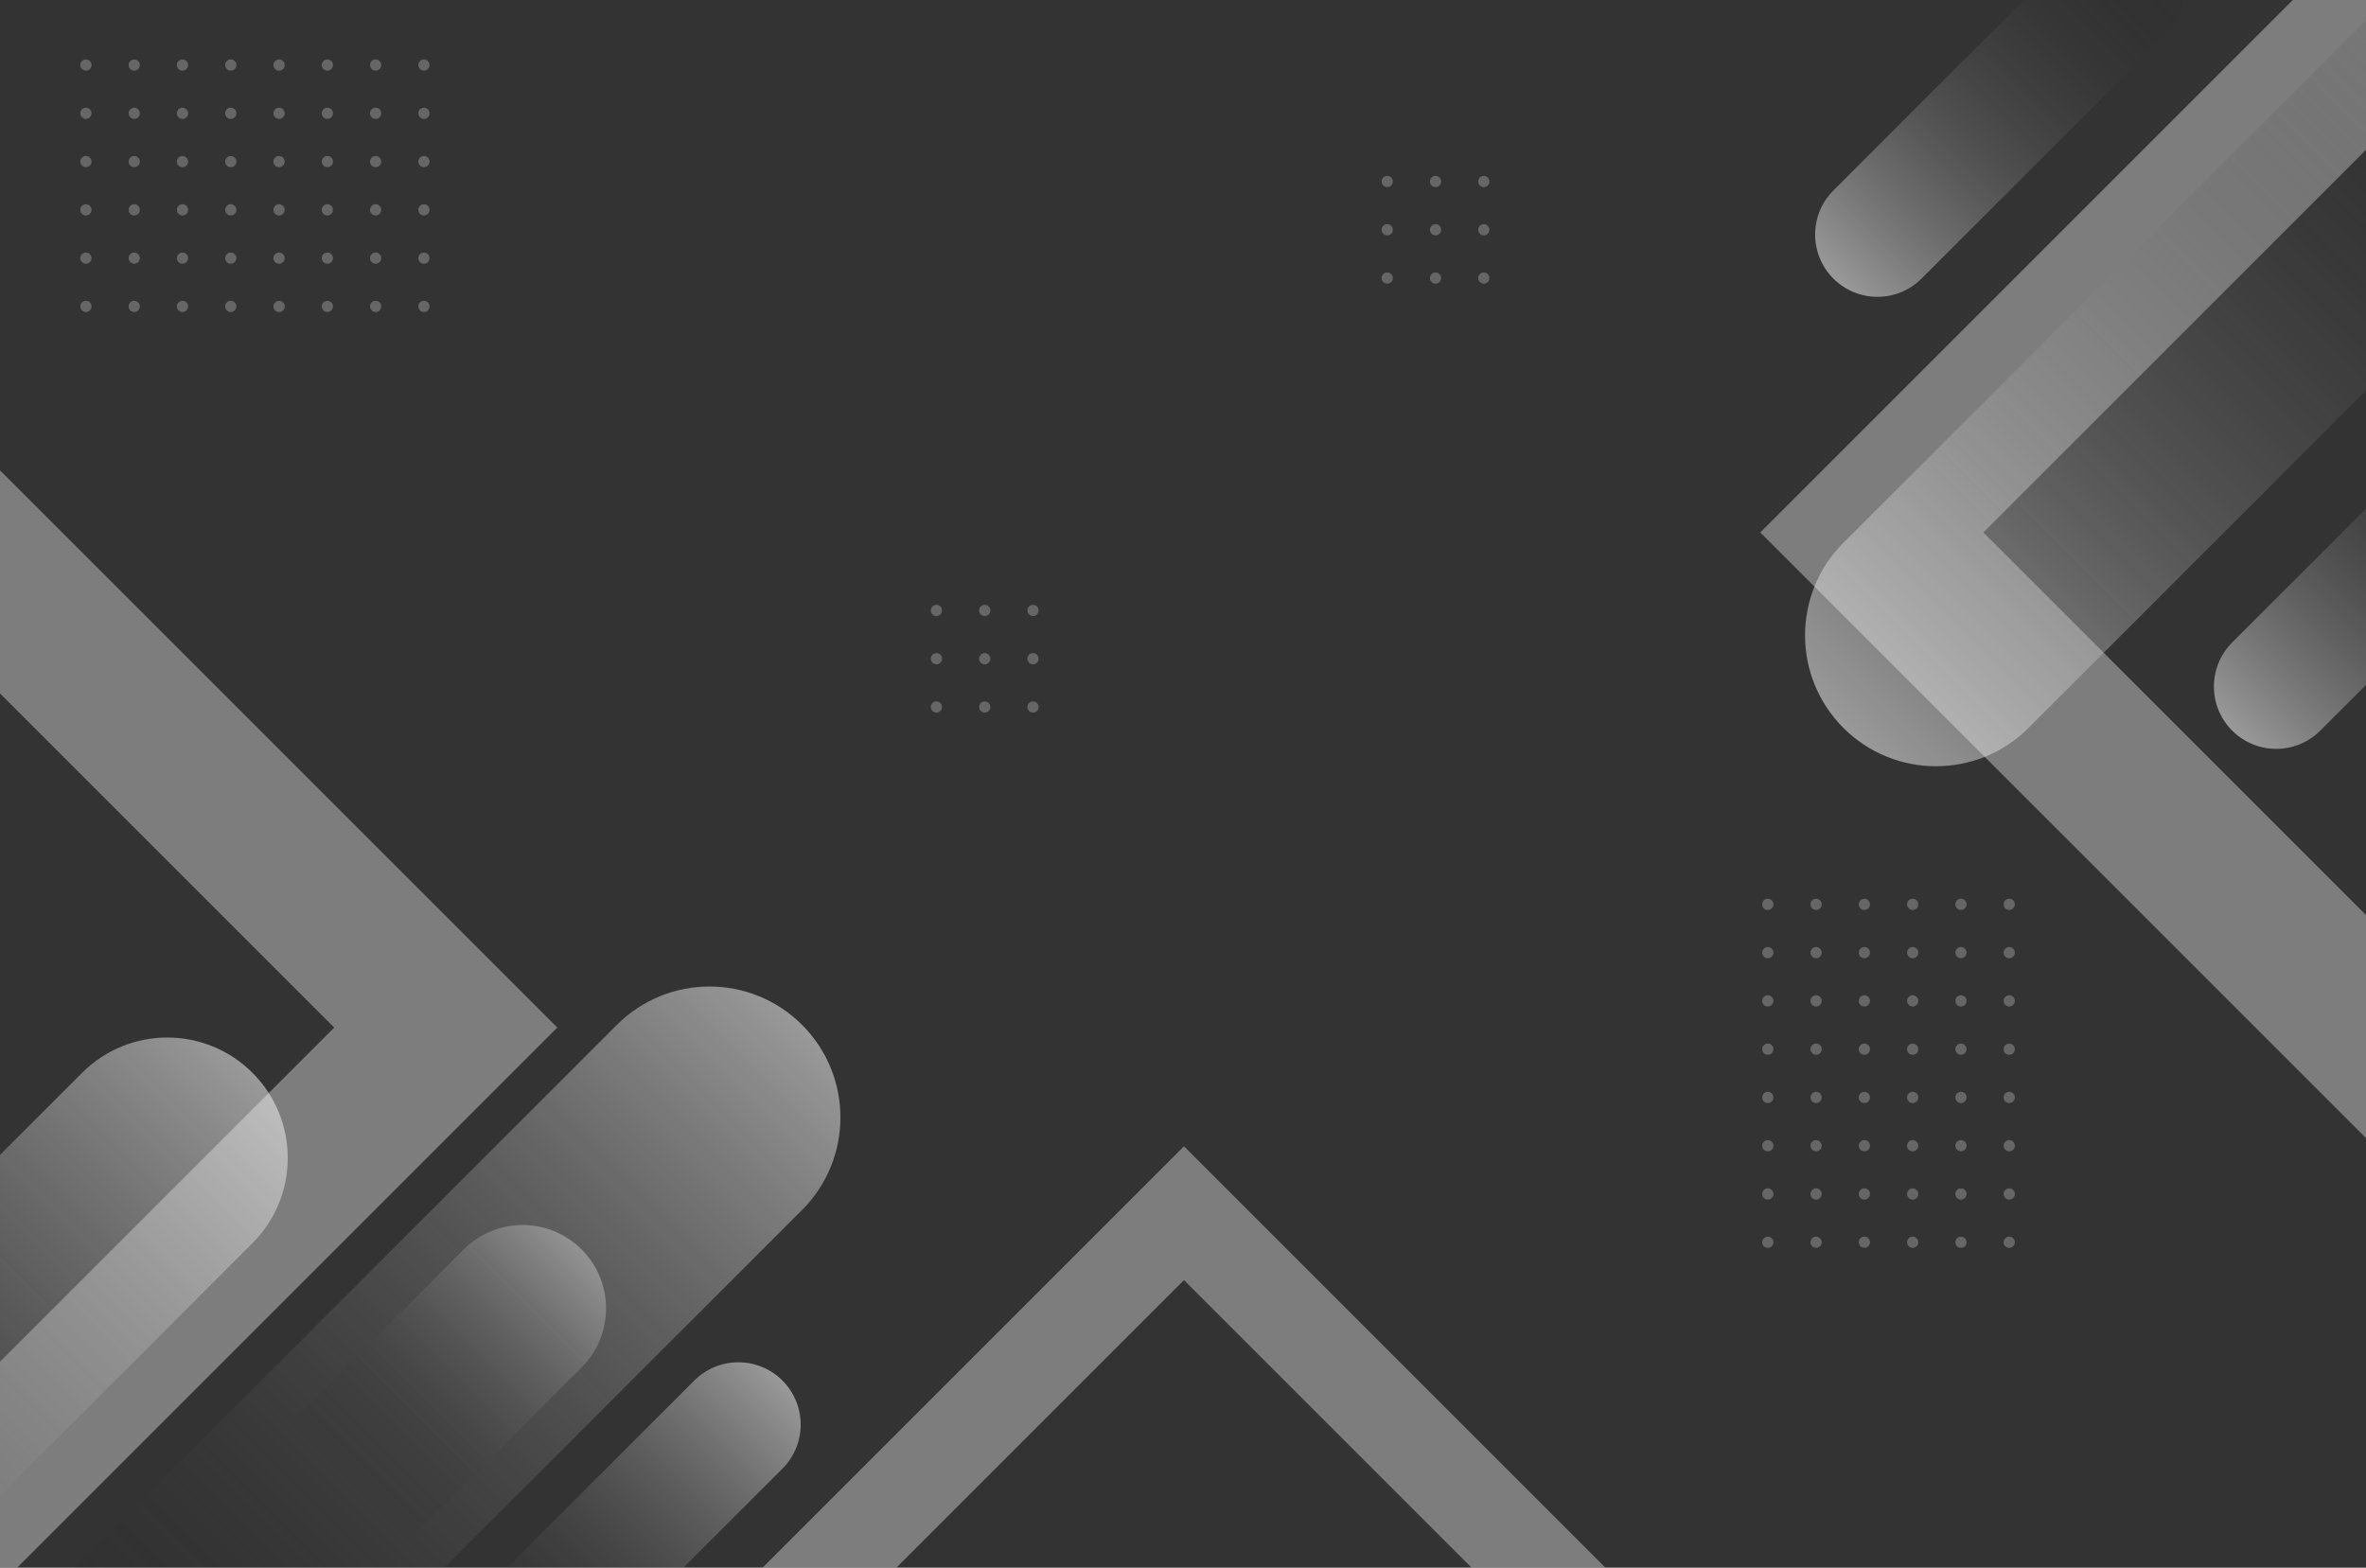 <svg width="750" height="497" viewBox="0 0 750 497" fill="none" xmlns="http://www.w3.org/2000/svg">
<rect x="0" y="0" width="750" height="497" fill="#333333" stroke="none"/>
<g opacity="0.5">
<path opacity="0.5" d="M29.02 20.62C29.02 21.6 28.22 22.4 27.24 22.4C26.26 22.4 25.46 21.6 25.46 20.62C25.46 19.64 26.26 18.84 27.24 18.84C28.22 18.84 29.02 19.64 29.02 20.62Z" fill="white"/>
<path opacity="0.5" d="M42.55 22.4C43.533 22.4 44.33 21.603 44.33 20.62C44.33 19.637 43.533 18.84 42.55 18.84C41.567 18.84 40.77 19.637 40.77 20.62C40.77 21.603 41.567 22.4 42.55 22.4Z" fill="white"/>
<path opacity="0.5" d="M57.85 22.4C58.833 22.4 59.63 21.603 59.63 20.62C59.63 19.637 58.833 18.84 57.85 18.84C56.867 18.84 56.07 19.637 56.07 20.62C56.07 21.603 56.867 22.4 57.85 22.4Z" fill="white"/>
<path opacity="0.5" d="M74.94 20.62C74.94 21.6 74.14 22.4 73.16 22.4C72.18 22.4 71.38 21.6 71.38 20.62C71.38 19.64 72.18 18.84 73.16 18.84C74.14 18.84 74.94 19.64 74.94 20.62Z" fill="white"/>
<path opacity="0.5" d="M88.46 22.4C89.443 22.4 90.24 21.603 90.24 20.62C90.24 19.637 89.443 18.84 88.46 18.84C87.477 18.84 86.68 19.637 86.68 20.62C86.68 21.603 87.477 22.4 88.46 22.4Z" fill="white"/>
<path opacity="0.5" d="M103.77 22.4C104.753 22.4 105.55 21.603 105.55 20.62C105.55 19.637 104.753 18.84 103.77 18.84C102.787 18.84 101.99 19.637 101.99 20.62C101.99 21.603 102.787 22.4 103.77 22.4Z" fill="white"/>
<path opacity="0.5" d="M119.07 22.4C120.053 22.4 120.85 21.603 120.85 20.62C120.85 19.637 120.053 18.84 119.07 18.84C118.087 18.84 117.29 19.637 117.29 20.62C117.29 21.603 118.087 22.4 119.07 22.4Z" fill="white"/>
<path opacity="0.5" d="M134.38 22.4C135.363 22.4 136.16 21.603 136.16 20.62C136.16 19.637 135.363 18.84 134.38 18.84C133.397 18.84 132.6 19.637 132.6 20.62C132.6 21.603 133.397 22.4 134.38 22.4Z" fill="white"/>
<path opacity="0.5" d="M29.02 35.92C29.02 36.9 28.22 37.7 27.24 37.7C26.26 37.7 25.46 36.9 25.46 35.92C25.46 34.94 26.26 34.14 27.24 34.14C28.22 34.15 29.02 34.94 29.02 35.92Z" fill="white"/>
<path opacity="0.5" d="M42.55 37.7C43.533 37.7 44.33 36.903 44.33 35.92C44.33 34.937 43.533 34.14 42.55 34.14C41.567 34.14 40.77 34.937 40.77 35.92C40.77 36.903 41.567 37.7 42.55 37.7Z" fill="white"/>
<path opacity="0.5" d="M57.85 37.7C58.833 37.7 59.63 36.903 59.63 35.92C59.63 34.937 58.833 34.14 57.85 34.14C56.867 34.14 56.07 34.937 56.07 35.92C56.07 36.903 56.867 37.7 57.85 37.7Z" fill="white"/>
<path opacity="0.5" d="M74.94 35.92C74.94 36.9 74.14 37.7 73.16 37.7C72.18 37.7 71.38 36.9 71.38 35.92C71.38 34.94 72.18 34.14 73.16 34.14C74.14 34.15 74.94 34.94 74.94 35.92Z" fill="white"/>
<path opacity="0.5" d="M88.46 37.7C89.443 37.7 90.24 36.903 90.24 35.92C90.24 34.937 89.443 34.14 88.46 34.14C87.477 34.14 86.68 34.937 86.68 35.92C86.68 36.903 87.477 37.7 88.46 37.7Z" fill="white"/>
<path opacity="0.5" d="M103.77 37.7C104.753 37.7 105.55 36.903 105.55 35.92C105.55 34.937 104.753 34.14 103.77 34.14C102.787 34.14 101.99 34.937 101.99 35.92C101.99 36.903 102.787 37.7 103.77 37.7Z" fill="white"/>
<path opacity="0.5" d="M119.07 37.7C120.053 37.7 120.85 36.903 120.85 35.92C120.85 34.937 120.053 34.14 119.07 34.14C118.087 34.14 117.29 34.937 117.29 35.92C117.29 36.903 118.087 37.7 119.07 37.7Z" fill="white"/>
<path opacity="0.5" d="M134.38 37.7C135.363 37.7 136.16 36.903 136.16 35.92C136.16 34.937 135.363 34.14 134.38 34.14C133.397 34.14 132.6 34.937 132.6 35.92C132.6 36.903 133.397 37.7 134.38 37.7Z" fill="white"/>
<path opacity="0.5" d="M29.02 51.23C29.02 52.21 28.22 53.01 27.24 53.01C26.26 53.01 25.46 52.21 25.46 51.23C25.46 50.25 26.26 49.45 27.24 49.45C28.22 49.45 29.02 50.25 29.02 51.23Z" fill="white"/>
<path opacity="0.5" d="M42.55 53.01C43.533 53.01 44.33 52.213 44.33 51.23C44.33 50.247 43.533 49.45 42.55 49.45C41.567 49.45 40.77 50.247 40.77 51.23C40.77 52.213 41.567 53.01 42.55 53.01Z" fill="white"/>
<path opacity="0.5" d="M57.85 53.01C58.833 53.01 59.63 52.213 59.63 51.23C59.63 50.247 58.833 49.45 57.85 49.45C56.867 49.45 56.07 50.247 56.07 51.23C56.07 52.213 56.867 53.01 57.85 53.01Z" fill="white"/>
<path opacity="0.5" d="M74.94 51.23C74.94 52.21 74.14 53.01 73.16 53.01C72.18 53.01 71.38 52.21 71.38 51.23C71.38 50.25 72.18 49.45 73.16 49.45C74.14 49.45 74.94 50.25 74.94 51.23Z" fill="white"/>
<path opacity="0.5" d="M88.46 53.01C89.443 53.01 90.24 52.213 90.24 51.23C90.24 50.247 89.443 49.45 88.46 49.45C87.477 49.45 86.68 50.247 86.68 51.23C86.68 52.213 87.477 53.01 88.46 53.01Z" fill="white"/>
<path opacity="0.5" d="M103.77 53.01C104.753 53.01 105.55 52.213 105.55 51.23C105.55 50.247 104.753 49.45 103.77 49.45C102.787 49.45 101.99 50.247 101.99 51.23C101.99 52.213 102.787 53.01 103.77 53.01Z" fill="white"/>
<path opacity="0.5" d="M119.07 53.01C120.053 53.01 120.85 52.213 120.85 51.23C120.85 50.247 120.053 49.45 119.07 49.45C118.087 49.45 117.29 50.247 117.29 51.23C117.29 52.213 118.087 53.01 119.07 53.01Z" fill="white"/>
<path opacity="0.5" d="M134.38 53.01C135.363 53.01 136.16 52.213 136.16 51.23C136.16 50.247 135.363 49.45 134.38 49.45C133.397 49.45 132.6 50.247 132.6 51.23C132.6 52.213 133.397 53.01 134.38 53.01Z" fill="white"/>
<path opacity="0.5" d="M29.02 66.53C29.02 67.51 28.22 68.31 27.24 68.31C26.26 68.31 25.46 67.51 25.46 66.53C25.46 65.55 26.26 64.75 27.24 64.75C28.22 64.76 29.02 65.55 29.02 66.53Z" fill="white"/>
<path opacity="0.5" d="M42.55 68.31C43.533 68.31 44.33 67.513 44.33 66.53C44.33 65.547 43.533 64.75 42.55 64.75C41.567 64.75 40.77 65.547 40.77 66.53C40.77 67.513 41.567 68.31 42.55 68.31Z" fill="white"/>
<path opacity="0.5" d="M57.85 68.31C58.833 68.31 59.63 67.513 59.63 66.53C59.63 65.547 58.833 64.75 57.85 64.75C56.867 64.75 56.07 65.547 56.07 66.53C56.07 67.513 56.867 68.31 57.85 68.31Z" fill="white"/>
<path opacity="0.5" d="M74.94 66.53C74.94 67.51 74.14 68.31 73.16 68.31C72.18 68.31 71.38 67.51 71.38 66.53C71.38 65.55 72.18 64.75 73.16 64.75C74.14 64.76 74.94 65.55 74.94 66.53Z" fill="white"/>
<path opacity="0.5" d="M88.46 68.31C89.443 68.31 90.24 67.513 90.24 66.53C90.24 65.547 89.443 64.75 88.46 64.75C87.477 64.75 86.68 65.547 86.68 66.53C86.68 67.513 87.477 68.31 88.46 68.31Z" fill="white"/>
<path opacity="0.5" d="M103.77 68.31C104.753 68.31 105.55 67.513 105.55 66.53C105.55 65.547 104.753 64.75 103.77 64.75C102.787 64.75 101.99 65.547 101.99 66.53C101.99 67.513 102.787 68.31 103.77 68.31Z" fill="white"/>
<path opacity="0.5" d="M119.07 68.31C120.053 68.31 120.85 67.513 120.85 66.53C120.85 65.547 120.053 64.75 119.07 64.75C118.087 64.75 117.29 65.547 117.29 66.53C117.29 67.513 118.087 68.31 119.07 68.31Z" fill="white"/>
<path opacity="0.5" d="M134.38 68.31C135.363 68.31 136.16 67.513 136.16 66.53C136.16 65.547 135.363 64.75 134.38 64.75C133.397 64.75 132.6 65.547 132.6 66.53C132.6 67.513 133.397 68.31 134.38 68.31Z" fill="white"/>
<path opacity="0.5" d="M29.02 81.84C29.02 82.82 28.22 83.62 27.24 83.62C26.26 83.62 25.46 82.82 25.46 81.84C25.46 80.86 26.26 80.06 27.24 80.06C28.22 80.06 29.02 80.86 29.02 81.84Z" fill="white"/>
<path opacity="0.5" d="M42.55 83.62C43.533 83.62 44.33 82.823 44.33 81.84C44.33 80.857 43.533 80.06 42.55 80.06C41.567 80.06 40.77 80.857 40.77 81.84C40.77 82.823 41.567 83.62 42.55 83.62Z" fill="white"/>
<path opacity="0.5" d="M57.85 83.62C58.833 83.62 59.63 82.823 59.63 81.84C59.63 80.857 58.833 80.06 57.85 80.06C56.867 80.06 56.07 80.857 56.07 81.84C56.07 82.823 56.867 83.62 57.85 83.62Z" fill="white"/>
<path opacity="0.5" d="M74.94 81.84C74.94 82.82 74.14 83.62 73.16 83.62C72.18 83.62 71.38 82.82 71.38 81.84C71.38 80.86 72.18 80.06 73.16 80.06C74.14 80.06 74.94 80.86 74.94 81.84Z" fill="white"/>
<path opacity="0.5" d="M88.46 83.62C89.443 83.62 90.24 82.823 90.24 81.84C90.24 80.857 89.443 80.06 88.46 80.06C87.477 80.06 86.68 80.857 86.68 81.84C86.68 82.823 87.477 83.62 88.46 83.62Z" fill="white"/>
<path opacity="0.5" d="M103.77 83.62C104.753 83.62 105.55 82.823 105.55 81.84C105.55 80.857 104.753 80.06 103.77 80.06C102.787 80.06 101.99 80.857 101.99 81.84C101.99 82.823 102.787 83.62 103.77 83.62Z" fill="white"/>
<path opacity="0.5" d="M119.07 83.62C120.053 83.62 120.85 82.823 120.85 81.84C120.85 80.857 120.053 80.06 119.07 80.06C118.087 80.06 117.29 80.857 117.29 81.84C117.29 82.823 118.087 83.62 119.07 83.62Z" fill="white"/>
<path opacity="0.5" d="M134.38 83.62C135.363 83.62 136.16 82.823 136.16 81.84C136.16 80.857 135.363 80.06 134.38 80.06C133.397 80.06 132.6 80.857 132.6 81.84C132.6 82.823 133.397 83.62 134.38 83.62Z" fill="white"/>
<path opacity="0.5" d="M29.02 97.15C29.02 98.13 28.22 98.93 27.24 98.93C26.26 98.93 25.46 98.13 25.46 97.15C25.46 96.17 26.26 95.37 27.24 95.37C28.22 95.37 29.02 96.16 29.02 97.15Z" fill="white"/>
<path opacity="0.5" d="M42.55 98.93C43.533 98.93 44.33 98.133 44.33 97.15C44.33 96.167 43.533 95.37 42.55 95.37C41.567 95.37 40.77 96.167 40.77 97.15C40.77 98.133 41.567 98.93 42.55 98.93Z" fill="white"/>
<path opacity="0.5" d="M57.85 98.93C58.833 98.93 59.63 98.133 59.63 97.15C59.63 96.167 58.833 95.37 57.85 95.37C56.867 95.37 56.07 96.167 56.07 97.15C56.07 98.133 56.867 98.93 57.85 98.93Z" fill="white"/>
<path opacity="0.5" d="M74.94 97.15C74.94 98.13 74.14 98.93 73.16 98.93C72.18 98.93 71.38 98.13 71.38 97.15C71.38 96.17 72.18 95.37 73.16 95.37C74.14 95.37 74.94 96.16 74.94 97.15Z" fill="white"/>
<path opacity="0.5" d="M88.46 98.93C89.443 98.93 90.24 98.133 90.24 97.15C90.24 96.167 89.443 95.37 88.46 95.37C87.477 95.37 86.68 96.167 86.68 97.15C86.68 98.133 87.477 98.93 88.46 98.93Z" fill="white"/>
<path opacity="0.5" d="M103.77 98.93C104.753 98.93 105.55 98.133 105.55 97.15C105.55 96.167 104.753 95.37 103.77 95.37C102.787 95.37 101.99 96.167 101.99 97.15C101.99 98.133 102.787 98.93 103.77 98.93Z" fill="white"/>
<path opacity="0.5" d="M119.07 98.93C120.053 98.93 120.85 98.133 120.85 97.15C120.85 96.167 120.053 95.37 119.07 95.37C118.087 95.37 117.29 96.167 117.29 97.15C117.29 98.133 118.087 98.93 119.07 98.93Z" fill="white"/>
<path opacity="0.5" d="M134.38 98.93C135.363 98.93 136.16 98.133 136.16 97.15C136.16 96.167 135.363 95.37 134.38 95.37C133.397 95.37 132.6 96.167 132.6 97.15C132.6 98.133 133.397 98.93 134.38 98.93Z" fill="white"/>
</g>
<g opacity="0.5">
<path opacity="0.5" d="M636.91 288.48C637.893 288.48 638.69 287.683 638.69 286.7C638.69 285.717 637.893 284.92 636.91 284.92C635.927 284.92 635.13 285.717 635.13 286.7C635.13 287.683 635.927 288.48 636.91 288.48Z" fill="white"/>
<path opacity="0.5" d="M636.91 303.79C637.893 303.79 638.69 302.993 638.69 302.01C638.69 301.027 637.893 300.23 636.91 300.23C635.927 300.23 635.13 301.027 635.13 302.01C635.13 302.993 635.927 303.79 636.91 303.79Z" fill="white"/>
<path opacity="0.5" d="M636.91 319.09C637.893 319.09 638.69 318.293 638.69 317.31C638.69 316.327 637.893 315.53 636.91 315.53C635.927 315.53 635.13 316.327 635.13 317.31C635.13 318.293 635.927 319.09 636.91 319.09Z" fill="white"/>
<path opacity="0.5" d="M636.91 334.4C637.893 334.4 638.69 333.603 638.69 332.62C638.69 331.637 637.893 330.84 636.91 330.84C635.927 330.84 635.13 331.637 635.13 332.62C635.13 333.603 635.927 334.4 636.91 334.4Z" fill="white"/>
<path opacity="0.5" d="M636.91 349.7C637.893 349.7 638.69 348.903 638.69 347.92C638.69 346.937 637.893 346.14 636.91 346.14C635.927 346.14 635.13 346.937 635.13 347.92C635.13 348.903 635.927 349.7 636.91 349.7Z" fill="white"/>
<path opacity="0.5" d="M636.91 365.01C637.893 365.01 638.69 364.213 638.69 363.23C638.69 362.247 637.893 361.45 636.91 361.45C635.927 361.45 635.13 362.247 635.13 363.23C635.13 364.213 635.927 365.01 636.91 365.01Z" fill="white"/>
<path opacity="0.5" d="M636.91 380.31C637.893 380.31 638.69 379.513 638.69 378.53C638.69 377.547 637.893 376.75 636.91 376.75C635.927 376.75 635.13 377.547 635.13 378.53C635.13 379.513 635.927 380.31 636.91 380.31Z" fill="white"/>
<path opacity="0.5" d="M636.91 395.61C635.93 395.61 635.13 394.81 635.13 393.83C635.13 392.85 635.93 392.05 636.91 392.05C637.89 392.05 638.69 392.85 638.69 393.83C638.69 394.82 637.89 395.61 636.91 395.61Z" fill="white"/>
<path opacity="0.5" d="M621.61 288.48C620.63 288.48 619.83 287.68 619.83 286.7C619.83 285.72 620.63 284.92 621.61 284.92C622.59 284.92 623.39 285.72 623.39 286.7C623.38 287.68 622.59 288.48 621.61 288.48Z" fill="white"/>
<path opacity="0.5" d="M621.61 303.78C620.63 303.78 619.83 302.98 619.83 302C619.83 301.02 620.63 300.22 621.61 300.22C622.59 300.22 623.39 301.02 623.39 302C623.38 302.99 622.59 303.78 621.61 303.78Z" fill="white"/>
<path opacity="0.5" d="M621.61 319.09C620.63 319.09 619.83 318.29 619.83 317.31C619.83 316.33 620.63 315.53 621.61 315.53C622.59 315.53 623.39 316.33 623.39 317.31C623.38 318.29 622.59 319.09 621.61 319.09Z" fill="white"/>
<path opacity="0.5" d="M621.61 334.39C620.63 334.39 619.83 333.59 619.83 332.61C619.83 331.63 620.63 330.83 621.61 330.83C622.59 330.83 623.39 331.63 623.39 332.61C623.38 333.6 622.59 334.39 621.61 334.39Z" fill="white"/>
<path opacity="0.5" d="M621.61 349.7C620.63 349.7 619.83 348.9 619.83 347.92C619.83 346.94 620.63 346.14 621.61 346.14C622.59 346.14 623.39 346.94 623.39 347.92C623.38 348.9 622.59 349.7 621.61 349.7Z" fill="white"/>
<path opacity="0.5" d="M621.61 365C620.63 365 619.83 364.2 619.83 363.22C619.83 362.24 620.63 361.44 621.61 361.44C622.59 361.44 623.39 362.24 623.39 363.22C623.39 364.2 622.59 365 621.61 365Z" fill="white"/>
<path opacity="0.5" d="M621.61 380.31C620.63 380.31 619.83 379.51 619.83 378.53C619.83 377.55 620.63 376.75 621.61 376.75C622.59 376.75 623.39 377.55 623.39 378.53C623.39 379.51 622.59 380.31 621.61 380.31Z" fill="white"/>
<path opacity="0.5" d="M621.61 395.61C620.63 395.61 619.83 394.81 619.83 393.83C619.83 392.85 620.63 392.05 621.61 392.05C622.59 392.05 623.39 392.85 623.39 393.83C623.38 394.82 622.59 395.61 621.61 395.61Z" fill="white"/>
<path opacity="0.5" d="M606.3 288.48C607.283 288.48 608.08 287.683 608.08 286.7C608.08 285.717 607.283 284.92 606.3 284.92C605.317 284.92 604.52 285.717 604.52 286.7C604.52 287.683 605.317 288.48 606.3 288.48Z" fill="white"/>
<path opacity="0.5" d="M606.3 303.79C607.283 303.79 608.08 302.993 608.08 302.01C608.08 301.027 607.283 300.23 606.3 300.23C605.317 300.23 604.52 301.027 604.52 302.01C604.52 302.993 605.317 303.79 606.3 303.79Z" fill="white"/>
<path opacity="0.5" d="M606.3 319.09C607.283 319.09 608.08 318.293 608.08 317.31C608.08 316.327 607.283 315.53 606.3 315.53C605.317 315.53 604.52 316.327 604.52 317.31C604.52 318.293 605.317 319.09 606.3 319.09Z" fill="white"/>
<path opacity="0.5" d="M606.3 334.4C607.283 334.4 608.08 333.603 608.08 332.62C608.08 331.637 607.283 330.84 606.3 330.84C605.317 330.84 604.52 331.637 604.52 332.62C604.52 333.603 605.317 334.4 606.3 334.4Z" fill="white"/>
<path opacity="0.5" d="M606.3 349.7C607.283 349.7 608.08 348.903 608.08 347.92C608.08 346.937 607.283 346.14 606.3 346.14C605.317 346.14 604.52 346.937 604.52 347.92C604.52 348.903 605.317 349.7 606.3 349.7Z" fill="white"/>
<path opacity="0.5" d="M606.3 365.01C607.283 365.01 608.08 364.213 608.08 363.23C608.08 362.247 607.283 361.45 606.3 361.45C605.317 361.45 604.52 362.247 604.52 363.23C604.52 364.213 605.317 365.01 606.3 365.01Z" fill="white"/>
<path opacity="0.5" d="M606.3 380.31C607.283 380.31 608.08 379.513 608.08 378.53C608.08 377.547 607.283 376.75 606.3 376.75C605.317 376.75 604.52 377.547 604.52 378.53C604.52 379.513 605.317 380.31 606.3 380.31Z" fill="white"/>
<path opacity="0.5" d="M606.3 395.61C605.32 395.61 604.52 394.81 604.52 393.83C604.52 392.85 605.32 392.05 606.3 392.05C607.28 392.05 608.08 392.85 608.08 393.83C608.08 394.82 607.28 395.61 606.3 395.61Z" fill="white"/>
<path opacity="0.5" d="M590.99 288.48C591.973 288.48 592.77 287.683 592.77 286.7C592.77 285.717 591.973 284.92 590.99 284.92C590.007 284.92 589.21 285.717 589.21 286.7C589.21 287.683 590.007 288.48 590.99 288.48Z" fill="white"/>
<path opacity="0.5" d="M590.99 303.79C591.973 303.79 592.77 302.993 592.77 302.01C592.77 301.027 591.973 300.23 590.99 300.23C590.007 300.23 589.21 301.027 589.21 302.01C589.21 302.993 590.007 303.79 590.99 303.79Z" fill="white"/>
<path opacity="0.5" d="M590.99 319.09C591.973 319.09 592.77 318.293 592.77 317.31C592.77 316.327 591.973 315.53 590.99 315.53C590.007 315.53 589.21 316.327 589.21 317.31C589.21 318.293 590.007 319.09 590.99 319.09Z" fill="white"/>
<path opacity="0.5" d="M590.99 334.4C591.973 334.4 592.77 333.603 592.77 332.62C592.77 331.637 591.973 330.84 590.99 330.84C590.007 330.84 589.21 331.637 589.21 332.62C589.21 333.603 590.007 334.4 590.99 334.4Z" fill="white"/>
<path opacity="0.5" d="M590.99 349.7C591.973 349.7 592.77 348.903 592.77 347.92C592.77 346.937 591.973 346.14 590.99 346.14C590.007 346.14 589.21 346.937 589.21 347.92C589.21 348.903 590.007 349.7 590.99 349.7Z" fill="white"/>
<path opacity="0.5" d="M590.99 365.01C591.973 365.01 592.77 364.213 592.77 363.23C592.77 362.247 591.973 361.45 590.99 361.45C590.007 361.45 589.21 362.247 589.21 363.23C589.21 364.213 590.007 365.01 590.99 365.01Z" fill="white"/>
<path opacity="0.5" d="M590.99 380.31C591.973 380.31 592.77 379.513 592.77 378.53C592.77 377.547 591.973 376.75 590.99 376.75C590.007 376.75 589.21 377.547 589.21 378.53C589.21 379.513 590.007 380.31 590.99 380.31Z" fill="white"/>
<path opacity="0.5" d="M590.99 395.61C590.01 395.61 589.21 394.81 589.21 393.83C589.21 392.85 590.01 392.05 590.99 392.05C591.97 392.05 592.77 392.85 592.77 393.83C592.77 394.82 591.98 395.61 590.99 395.61Z" fill="white"/>
<path opacity="0.5" d="M575.69 288.48C576.673 288.48 577.47 287.683 577.47 286.7C577.47 285.717 576.673 284.92 575.69 284.92C574.707 284.92 573.91 285.717 573.91 286.7C573.91 287.683 574.707 288.48 575.69 288.48Z" fill="white"/>
<path opacity="0.5" d="M575.69 303.79C576.673 303.79 577.47 302.993 577.47 302.01C577.47 301.027 576.673 300.23 575.69 300.23C574.707 300.23 573.91 301.027 573.91 302.01C573.91 302.993 574.707 303.79 575.69 303.79Z" fill="white"/>
<path opacity="0.5" d="M575.69 319.09C576.673 319.09 577.47 318.293 577.47 317.31C577.47 316.327 576.673 315.53 575.69 315.53C574.707 315.53 573.91 316.327 573.91 317.31C573.91 318.293 574.707 319.09 575.69 319.09Z" fill="white"/>
<path opacity="0.5" d="M575.69 334.4C576.673 334.4 577.47 333.603 577.47 332.62C577.47 331.637 576.673 330.84 575.69 330.84C574.707 330.84 573.91 331.637 573.91 332.62C573.91 333.603 574.707 334.4 575.69 334.4Z" fill="white"/>
<path opacity="0.5" d="M575.69 349.7C576.673 349.7 577.47 348.903 577.47 347.92C577.47 346.937 576.673 346.14 575.69 346.14C574.707 346.14 573.91 346.937 573.91 347.92C573.91 348.903 574.707 349.7 575.69 349.7Z" fill="white"/>
<path opacity="0.5" d="M575.69 365.01C576.673 365.01 577.47 364.213 577.47 363.23C577.47 362.247 576.673 361.45 575.69 361.45C574.707 361.45 573.91 362.247 573.91 363.23C573.91 364.213 574.707 365.01 575.69 365.01Z" fill="white"/>
<path opacity="0.5" d="M575.69 380.31C576.673 380.31 577.47 379.513 577.47 378.53C577.47 377.547 576.673 376.75 575.69 376.75C574.707 376.75 573.91 377.547 573.91 378.53C573.91 379.513 574.707 380.31 575.69 380.31Z" fill="white"/>
<path opacity="0.5" d="M575.69 395.61C574.71 395.61 573.91 394.81 573.91 393.83C573.91 392.85 574.71 392.05 575.69 392.05C576.67 392.05 577.47 392.85 577.47 393.83C577.47 394.82 576.67 395.61 575.69 395.61Z" fill="white"/>
<path opacity="0.5" d="M560.38 288.48C561.363 288.48 562.16 287.683 562.16 286.7C562.16 285.717 561.363 284.92 560.38 284.92C559.397 284.92 558.6 285.717 558.6 286.7C558.6 287.683 559.397 288.48 560.38 288.48Z" fill="white"/>
<path opacity="0.5" d="M560.38 303.79C561.363 303.79 562.16 302.993 562.16 302.01C562.16 301.027 561.363 300.23 560.38 300.23C559.397 300.23 558.6 301.027 558.6 302.01C558.6 302.993 559.397 303.79 560.38 303.79Z" fill="white"/>
<path opacity="0.5" d="M560.38 319.09C561.363 319.09 562.16 318.293 562.16 317.31C562.16 316.327 561.363 315.53 560.38 315.53C559.397 315.53 558.6 316.327 558.6 317.31C558.6 318.293 559.397 319.09 560.38 319.09Z" fill="white"/>
<path opacity="0.5" d="M560.38 334.4C561.363 334.4 562.16 333.603 562.16 332.62C562.16 331.637 561.363 330.84 560.38 330.84C559.397 330.84 558.6 331.637 558.6 332.62C558.6 333.603 559.397 334.4 560.38 334.4Z" fill="white"/>
<path opacity="0.5" d="M560.38 349.7C561.363 349.7 562.16 348.903 562.16 347.92C562.16 346.937 561.363 346.14 560.38 346.14C559.397 346.14 558.6 346.937 558.6 347.92C558.6 348.903 559.397 349.7 560.38 349.7Z" fill="white"/>
<path opacity="0.5" d="M560.38 365.01C561.363 365.01 562.16 364.213 562.16 363.23C562.16 362.247 561.363 361.45 560.38 361.45C559.397 361.45 558.6 362.247 558.6 363.23C558.6 364.213 559.397 365.01 560.38 365.01Z" fill="white"/>
<path opacity="0.5" d="M560.38 380.31C561.363 380.31 562.16 379.513 562.16 378.53C562.16 377.547 561.363 376.75 560.38 376.75C559.397 376.75 558.6 377.547 558.6 378.53C558.6 379.513 559.397 380.31 560.38 380.31Z" fill="white"/>
<path opacity="0.5" d="M560.38 395.61C559.4 395.61 558.6 394.81 558.6 393.83C558.6 392.85 559.4 392.05 560.38 392.05C561.36 392.05 562.16 392.85 562.16 393.83C562.16 394.82 561.36 395.61 560.38 395.61Z" fill="white"/>
</g>
<g opacity="0.5">
<path opacity="0.5" d="M441.52 57.54C441.52 58.52 440.72 59.32 439.74 59.32C438.76 59.32 437.96 58.52 437.96 57.54C437.96 56.56 438.76 55.76 439.74 55.76C440.72 55.76 441.52 56.56 441.52 57.54Z" fill="white"/>
<path opacity="0.5" d="M456.83 57.54C456.83 58.52 456.03 59.32 455.05 59.32C454.07 59.32 453.27 58.52 453.27 57.54C453.27 56.56 454.07 55.76 455.05 55.76C456.03 55.77 456.83 56.56 456.83 57.54Z" fill="white"/>
<path opacity="0.5" d="M472.13 57.54C472.13 58.52 471.33 59.32 470.35 59.32C469.37 59.32 468.57 58.52 468.57 57.54C468.57 56.56 469.37 55.76 470.35 55.76C471.33 55.76 472.13 56.56 472.13 57.54Z" fill="white"/>
<path opacity="0.5" d="M441.52 72.85C441.52 73.83 440.72 74.63 439.74 74.63C438.76 74.63 437.96 73.83 437.96 72.85C437.96 71.87 438.76 71.07 439.74 71.07C440.72 71.07 441.52 71.87 441.52 72.85Z" fill="white"/>
<path opacity="0.5" d="M456.83 72.85C456.83 73.83 456.03 74.63 455.05 74.63C454.07 74.63 453.27 73.83 453.27 72.85C453.27 71.87 454.07 71.07 455.05 71.07C456.03 71.07 456.83 71.87 456.83 72.85Z" fill="white"/>
<path opacity="0.5" d="M472.13 72.85C472.13 73.83 471.33 74.63 470.35 74.63C469.37 74.63 468.57 73.83 468.57 72.85C468.57 71.87 469.37 71.07 470.35 71.07C471.33 71.07 472.13 71.87 472.13 72.85Z" fill="white"/>
<path opacity="0.5" d="M441.52 88.15C441.52 89.13 440.72 89.93 439.74 89.93C438.76 89.93 437.96 89.13 437.96 88.15C437.96 87.17 438.76 86.37 439.74 86.37C440.72 86.37 441.52 87.17 441.52 88.15Z" fill="white"/>
<path opacity="0.5" d="M456.83 88.15C456.83 89.13 456.03 89.93 455.05 89.93C454.07 89.93 453.27 89.13 453.27 88.15C453.27 87.17 454.07 86.37 455.05 86.37C456.03 86.38 456.83 87.17 456.83 88.15Z" fill="white"/>
<path opacity="0.5" d="M472.13 88.15C472.13 89.13 471.33 89.93 470.35 89.93C469.37 89.93 468.57 89.13 468.57 88.15C468.57 87.17 469.37 86.37 470.35 86.37C471.33 86.37 472.13 87.17 472.13 88.15Z" fill="white"/>
</g>
<g opacity="0.5">
<path opacity="0.5" d="M298.62 193.53C298.62 194.51 297.82 195.31 296.84 195.31C295.86 195.31 295.06 194.51 295.06 193.53C295.06 192.55 295.86 191.75 296.84 191.75C297.83 191.75 298.62 192.54 298.62 193.53Z" fill="white"/>
<path opacity="0.5" d="M312.15 195.31C313.133 195.31 313.93 194.513 313.93 193.53C313.93 192.547 313.133 191.75 312.15 191.75C311.167 191.75 310.37 192.547 310.37 193.53C310.37 194.513 311.167 195.31 312.15 195.31Z" fill="white"/>
<path opacity="0.5" d="M327.45 195.31C328.433 195.31 329.23 194.513 329.23 193.53C329.23 192.547 328.433 191.75 327.45 191.75C326.467 191.75 325.67 192.547 325.67 193.53C325.67 194.513 326.467 195.31 327.45 195.31Z" fill="white"/>
<path opacity="0.5" d="M298.62 208.83C298.62 209.81 297.82 210.61 296.84 210.61C295.86 210.61 295.06 209.81 295.06 208.83C295.06 207.85 295.86 207.05 296.84 207.05C297.83 207.05 298.62 207.85 298.62 208.83Z" fill="white"/>
<path opacity="0.5" d="M312.15 210.61C313.133 210.61 313.93 209.813 313.93 208.83C313.93 207.847 313.133 207.05 312.15 207.05C311.167 207.05 310.37 207.847 310.37 208.83C310.37 209.813 311.167 210.61 312.15 210.61Z" fill="white"/>
<path opacity="0.5" d="M327.45 210.61C328.433 210.61 329.23 209.813 329.23 208.83C329.23 207.847 328.433 207.05 327.45 207.05C326.467 207.05 325.67 207.847 325.67 208.83C325.67 209.813 326.467 210.61 327.45 210.61Z" fill="white"/>
<path opacity="0.5" d="M298.62 224.14C298.62 225.12 297.82 225.92 296.84 225.92C295.86 225.92 295.06 225.12 295.06 224.14C295.06 223.16 295.86 222.36 296.84 222.36C297.83 222.36 298.62 223.16 298.62 224.14Z" fill="white"/>
<path opacity="0.5" d="M313.93 224.14C313.93 225.12 313.13 225.92 312.15 225.92C311.17 225.92 310.37 225.12 310.37 224.14C310.37 223.16 311.17 222.36 312.15 222.36C313.13 222.36 313.93 223.16 313.93 224.14Z" fill="white"/>
<path opacity="0.5" d="M329.23 224.14C329.23 225.12 328.43 225.92 327.45 225.92C326.47 225.92 325.67 225.12 325.67 224.14C325.67 223.16 326.47 222.36 327.45 222.36C328.44 222.36 329.23 223.16 329.23 224.14Z" fill="white"/>
</g>
<g opacity="0.72">
<path opacity="0.5" d="M-15.673 168.794L-172.649 325.77L-15.673 482.746L141.303 325.77L-15.673 168.794Z" stroke="white" stroke-width="50" stroke-miterlimit="10"/>
<path opacity="0.5" d="M750.322 11.821L593.345 168.797L750.322 325.773L907.298 168.797L750.322 11.821Z" stroke="white" stroke-width="50" stroke-miterlimit="10"/>
<path opacity="0.5" d="M375.321 384.615L218.345 541.592L375.321 698.568L532.298 541.592L375.321 384.615Z" stroke="white" stroke-width="30" stroke-miterlimit="10"/>
</g>
<path opacity="0.5" d="M80.03 340.11C94.94 355.02 94.94 379.2 80.03 394.12L-86.13 560.28C-101.04 575.19 -125.22 575.19 -140.14 560.28C-155.05 545.37 -155.05 521.19 -140.14 506.27L26.02 340.11C40.94 325.2 65.12 325.2 80.03 340.11Z" fill="url(#paint0_linear_148_2)"/>
<path opacity="0.5" d="M254.25 324.91C270.46 341.12 270.46 367.39 254.25 383.6L82.96 554.88C66.75 571.09 40.48 571.09 24.27 554.88C8.06 538.67 8.06 512.4 24.27 496.19L195.55 324.91C211.76 308.7 238.04 308.7 254.25 324.91Z" fill="url(#paint1_linear_148_2)"/>
<path opacity="0.5" d="M248.02 437.67C255.74 445.39 255.74 457.9 248.02 465.61L170.38 543.25C162.66 550.97 150.15 550.97 142.44 543.25C134.72 535.53 134.72 523.02 142.44 515.31L220.08 437.67C227.8 429.96 240.31 429.96 248.02 437.67Z" fill="url(#paint2_linear_148_2)"/>
<path opacity="0.5" d="M184.37 396.12C194.69 406.45 194.69 423.19 184.37 433.51L30.08 587.8C19.75 598.13 3.01 598.13 -7.31 587.8C-17.63 577.47 -17.63 560.73 -7.31 550.41L146.98 396.12C157.3 385.79 174.04 385.79 184.37 396.12Z" fill="url(#paint3_linear_148_2)"/>
<path opacity="0.5" d="M584.34 230.77C568.13 214.56 568.13 188.29 584.34 172.08L755.62 0.8C771.83 -15.41 798.1 -15.41 814.31 0.8C830.52 17.01 830.52 43.28 814.31 59.49L643.03 230.77C626.82 246.97 600.55 246.97 584.34 230.77Z" fill="url(#paint4_linear_148_2)"/>
<path opacity="0.5" d="M581.17 88.32C573.45 80.6 573.45 68.09 581.17 60.38L658.81 -17.26C666.53 -24.98 679.04 -24.98 686.75 -17.26C694.47 -9.54 694.47 2.97 686.75 10.68L609.11 88.32C601.4 96.03 588.89 96.03 581.17 88.32Z" fill="url(#paint5_linear_148_2)"/>
<path opacity="0.5" d="M707.58 231.62C699.86 223.9 699.86 211.39 707.58 203.68L785.22 126.04C792.94 118.32 805.45 118.32 813.16 126.04C820.88 133.76 820.88 146.27 813.16 153.98L735.52 231.62C727.8 239.34 715.29 239.34 707.58 231.62Z" fill="url(#paint6_linear_148_2)"/>
<defs>
<linearGradient id="paint0_linear_148_2" x1="80.035" y1="340.113" x2="-140.134" y2="560.282" gradientUnits="userSpaceOnUse">
<stop stop-color="white"/>
<stop offset="1" stop-opacity="0"/>
</linearGradient>
<linearGradient id="paint1_linear_148_2" x1="254.245" y1="324.907" x2="24.274" y2="554.879" gradientUnits="userSpaceOnUse">
<stop stop-color="white"/>
<stop offset="1" stop-opacity="0"/>
</linearGradient>
<linearGradient id="paint2_linear_148_2" x1="248.023" y1="437.673" x2="142.437" y2="543.259" gradientUnits="userSpaceOnUse">
<stop stop-color="white"/>
<stop offset="1" stop-opacity="0"/>
</linearGradient>
<linearGradient id="paint3_linear_148_2" x1="197.092" y1="383.398" x2="110.871" y2="469.618" gradientUnits="userSpaceOnUse">
<stop stop-color="white"/>
<stop offset="1" stop-opacity="0"/>
</linearGradient>
<linearGradient id="paint4_linear_148_2" x1="584.339" y1="230.765" x2="814.311" y2="0.794" gradientUnits="userSpaceOnUse">
<stop stop-color="white"/>
<stop offset="1" stop-opacity="0"/>
</linearGradient>
<linearGradient id="paint5_linear_148_2" x1="581.17" y1="88.315" x2="686.756" y2="-17.271" gradientUnits="userSpaceOnUse">
<stop stop-color="white"/>
<stop offset="1" stop-opacity="0"/>
</linearGradient>
<linearGradient id="paint6_linear_148_2" x1="707.575" y1="231.619" x2="813.161" y2="126.033" gradientUnits="userSpaceOnUse">
<stop stop-color="white"/>
<stop offset="1" stop-opacity="0"/>
</linearGradient>
</defs>
</svg>
